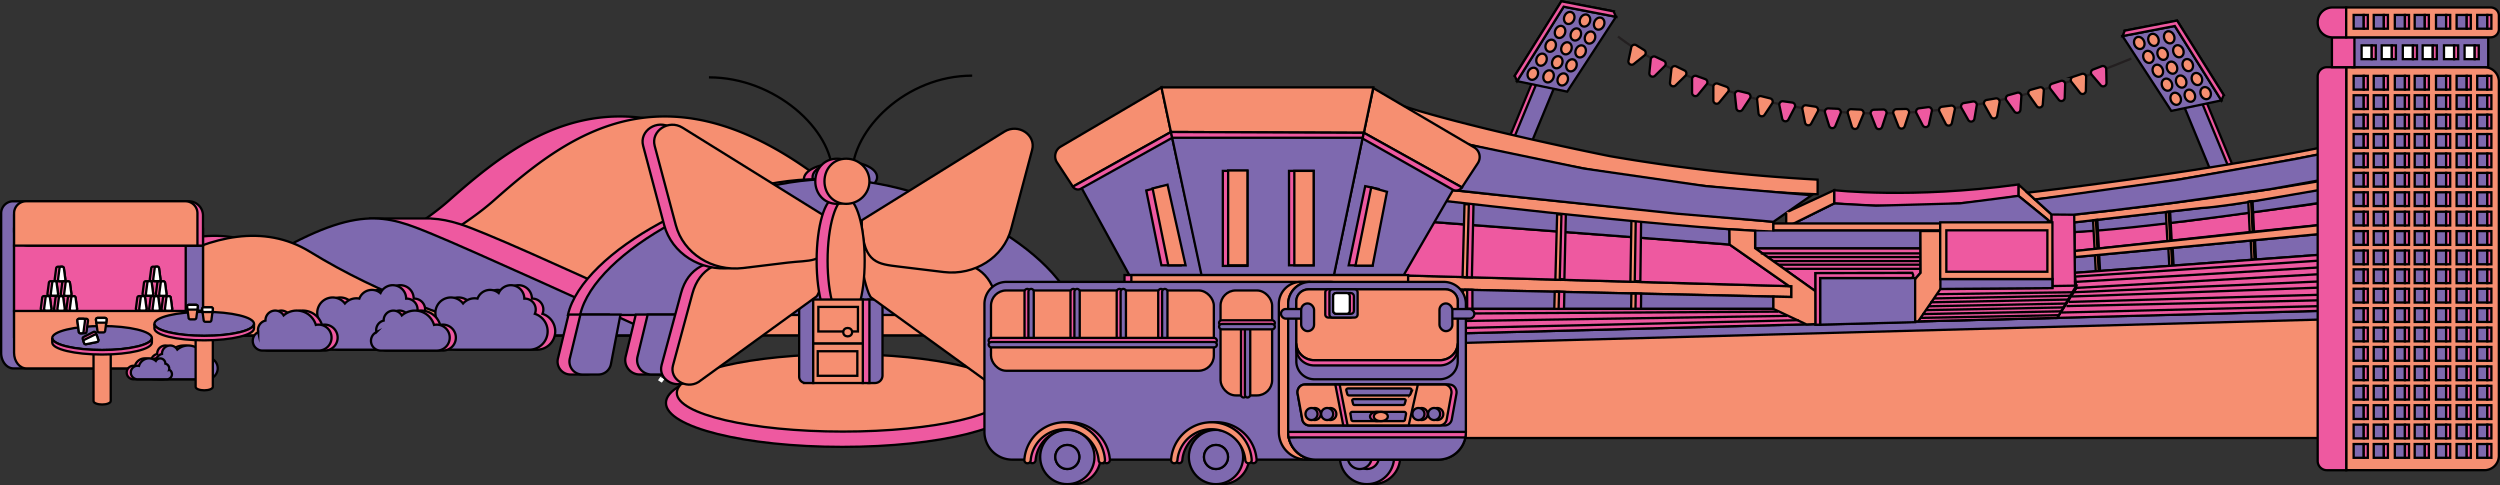 <svg xmlns="http://www.w3.org/2000/svg" viewBox="0 0 2165.2 420.31"><rect x="0" y="0" width="2165.2" height="420.31" fill="#333333" stroke="none"/><defs><style>.cls-1{fill:#ee59a0;}.cls-1,.cls-2,.cls-3,.cls-4,.cls-5,.cls-6,.cls-7{stroke:#000;}.cls-1,.cls-2,.cls-3,.cls-4,.cls-5,.cls-6,.cls-7,.cls-8,.cls-9{stroke-miterlimit:10;}.cls-1,.cls-2,.cls-3,.cls-4,.cls-5,.cls-6,.cls-9{stroke-width:2px;}.cls-2{fill:#f68f71;}.cls-3{fill:#7e69af;}.cls-4,.cls-7,.cls-9{fill:none;}.cls-5{fill:#f68f72;}.cls-6,.cls-8{fill:#fff;}.cls-8{stroke:#fff;}.cls-9{stroke:#231f20;}</style></defs><title>Page One</title><g id="Layer_2" data-name="Layer 2"><g id="Layer_1-2" data-name="Layer 1"><path class="cls-1" d="M946.13,290.42A8.58,8.58,0,0,0,942,288c-71.2-18.84-174-55.57-257.44-123.3-143-116.1-229.73-49.47-295.67,8.92-45.73,40.5-142.77,83.46-197.94,106a8.39,8.39,0,0,0-4.79,10.81Z"/><path class="cls-2" d="M985,290.42A8.58,8.58,0,0,0,980.8,288c-71.2-18.84-174-55.57-257.44-123.3-143-116.1-229.73-49.47-295.67,8.92-45.73,40.5-142.77,83.46-197.94,106A8.39,8.39,0,0,0,225,290.42Z"/><path class="cls-1" d="M147.06,290.42h410V263.49s-95.2-44-135.84-60.66c-16.87-6.91-31-12.73-47.75-13.54l-.15-.08h-2q-1.76,0-3.56,0H321.12s2.42,3.9,5.76,9.21c-15.27,5.94-33.27,15.09-55.38,28.47C208.81,264.81,169.07,282.13,147.06,290.42Z"/><path class="cls-3" d="M570.38,290.42c-47.73-21.75-163.74-74.48-195.78-87.59-40.65-16.64-65.25-27.05-149.75,24.06-65.46,39.59-107.14,56-129.07,63.53Z"/><path class="cls-1" d="M411.16,290.42C364.76,279.09,297,255.9,235.43,218.11c-81.42-50-183,49.63-204.56,72.32Z"/><path class="cls-2" d="M444.29,290.42c-46.4-11.33-114.18-34.52-175.73-72.32-81.42-50-183,49.63-204.56,72.32Z"/><rect class="cls-1" x="1910.22" y="82.74" width="18.31" height="99.93" transform="translate(3744.07 -477.34) rotate(157.56)"/><rect class="cls-3" x="1908.12" y="77.45" width="15.5" height="106.4" transform="translate(3736.54 -479.95) rotate(157.56)"/><polygon class="cls-1" points="1882.48 91.37 1925.91 82.28 1885.53 17.8 1840.24 26.55 1882.48 91.37"/><polygon class="cls-3" points="1880.49 96.06 1923.92 86.97 1883.54 22.5 1838.26 31.24 1880.49 96.06"/><ellipse class="cls-2" cx="1878.7" cy="32.28" rx="4.41" ry="5.38" transform="translate(129.95 719.61) rotate(-22.44)"/><ellipse class="cls-2" cx="1886.63" cy="44.34" rx="4.41" ry="5.38" transform="translate(125.95 723.56) rotate(-22.44)"/><ellipse class="cls-2" cx="1894.76" cy="56.33" rx="4.41" ry="5.38" transform="translate(121.99 727.57) rotate(-22.44)"/><ellipse class="cls-2" cx="1902.69" cy="68.39" rx="4.41" ry="5.38" transform="translate(117.98 731.51) rotate(-22.44)"/><ellipse class="cls-2" cx="1910.24" cy="80.62" rx="4.41" ry="5.38" transform="translate(113.89 735.32) rotate(-22.44)"/><ellipse class="cls-2" cx="1865.05" cy="34.5" rx="4.41" ry="5.38" transform="translate(128.07 714.57) rotate(-22.44)"/><ellipse class="cls-2" cx="1872.99" cy="46.56" rx="4.41" ry="5.38" transform="translate(124.07 718.52) rotate(-22.44)"/><ellipse class="cls-2" cx="1881.11" cy="58.55" rx="4.41" ry="5.38" transform="translate(120.11 722.53) rotate(-22.44)"/><ellipse class="cls-2" cx="1889.05" cy="70.61" rx="4.41" ry="5.38" transform="translate(116.1 726.47) rotate(-22.44)"/><ellipse class="cls-2" cx="1896.59" cy="82.84" rx="4.41" ry="5.38" transform="translate(112 730.28) rotate(-22.44)"/><ellipse class="cls-2" cx="1852.76" cy="37.17" rx="4.41" ry="5.38" transform="translate(126.12 710.08) rotate(-22.44)"/><ellipse class="cls-2" cx="1860.7" cy="49.23" rx="4.41" ry="5.38" transform="translate(122.12 714.03) rotate(-22.44)"/><ellipse class="cls-2" cx="1868.83" cy="61.22" rx="4.41" ry="5.38" transform="translate(118.16 718.04) rotate(-22.44)"/><ellipse class="cls-2" cx="1876.76" cy="73.28" rx="4.41" ry="5.38" transform="translate(114.15 721.98) rotate(-22.44)"/><ellipse class="cls-2" cx="1884.31" cy="85.51" rx="4.41" ry="5.38" transform="translate(110.05 725.79) rotate(-22.44)"/><polygon class="cls-1" points="1840.24 26.55 1885.53 17.8 1925.91 82.28 1923.92 86.97 1883.54 22.5 1838.26 31.24 1840.24 26.55"/><polygon class="cls-2" points="1212.4 379.39 1213.74 270.47 2069.1 247.14 2069.1 379.39 1212.4 379.39"/><rect class="cls-1" x="1683.6" y="200.08" width="82.4" height="34.67"/><rect class="cls-1" x="1680.38" y="193.67" width="90.64" height="42.63"/><polyline class="cls-2" points="1748.11 159.79 1776.87 185.79 1776.87 193.01 1748.11 169.63 1748.11 159.79"/><rect class="cls-1" x="1309.27" y="66.05" width="18.31" height="99.93" transform="translate(144.13 -494.51) rotate(22.44)"/><polygon class="cls-3" points="1213.74 298.46 2072.58 275.04 2072.58 267.54 1213.74 290.03 1213.74 298.46"/><rect class="cls-3" x="1314.18" y="60.76" width="15.5" height="106.4" transform="translate(143.61 -496) rotate(22.44)"/><polygon class="cls-1" points="1796.78 201.02 1796.78 217.42 1945.2 201.34 2045.64 191.08 2071.24 188.37 2071.24 166.35 2001.02 177.07 1892.66 191.57 1796.78 201.02"/><path class="cls-3" d="M2071.24,153.12v13.23S1874.08,197.27,1796.78,201l-.59-8.38,139.91-15.93Z"/><polygon class="cls-2" points="1213.74 238.5 1213.74 249.74 1551.48 257.24 1551.48 247.87 1213.74 238.5"/><path class="cls-2" d="M1795.57,186s162.6-16.81,273.53-40.7v8.9s-60.24,10.24-100.73,17.33c-23.23,4.07-51.44,8.27-62.27,8.67L1796.2,192.64Z"/><path class="cls-3" d="M1213.74,109.9"/><polygon class="cls-1" points="1497.98 211.79 1549.49 247.81 1213.74 238.5 1213.74 190.25 1497.98 211.79"/><polygon class="cls-3" points="1213.74 249.74 1535.91 256.89 1535.91 267.54 1213.74 267.54 1213.74 249.74"/><polygon class="cls-3" points="1796.54 222.72 2071.24 196.8 2071.24 216.1 1796.78 236.3 1796.54 222.72"/><polygon class="cls-1" points="2024 201.25 2024.81 219.01 2027.85 218.78 2027.04 201.02 2024 201.25"/><polygon class="cls-2" points="2022.49 201.57 2023.3 219.33 2026.34 219.1 2025.53 201.34 2022.49 201.57"/><polygon class="cls-1" points="2022.25 162.09 2023.63 192.75 2026.67 192.51 2025.29 161.85 2022.25 162.09"/><polygon class="cls-2" points="2020.74 162.56 2022.13 193.22 2025.17 192.98 2023.78 162.32 2020.74 162.56"/><polygon class="cls-1" points="1815.51 219.56 1816.34 234.75 1818.83 234.52 1818 219.33 1815.51 219.56"/><polygon class="cls-2" points="1814.27 219.85 1815.1 235.04 1817.59 234.81 1816.77 219.62 1814.27 219.85"/><polygon class="cls-1" points="1813.96 190.62 1815.29 215.11 1817.78 214.88 1816.45 190.38 1813.96 190.62"/><polygon class="cls-2" points="1812.73 191.01 1814.06 215.51 1816.55 215.28 1815.22 190.78 1812.73 191.01"/><polygon class="cls-1" points="1879.21 215.09 1880.03 230.28 1882.52 230.05 1881.7 214.86 1879.21 215.09"/><polygon class="cls-2" points="1877.97 215.38 1878.79 230.57 1881.29 230.34 1880.46 215.15 1877.97 215.38"/><polygon class="cls-1" points="1877.01 183.48 1878.37 208.47 1880.86 208.24 1879.5 183.25 1877.01 183.48"/><polygon class="cls-2" points="1875.78 183.88 1877.13 208.87 1879.63 208.64 1878.27 183.65 1875.78 183.88"/><polygon class="cls-3" points="1213.74 169.63 1497.82 198.53 1497.98 211.79 1213.74 190.25 1213.74 169.63"/><polygon class="cls-1" points="1950.54 208.19 1951.33 224.43 1953.83 224.22 1953.04 207.98 1950.54 208.19"/><polygon class="cls-2" points="1949.3 208.48 1950.09 224.72 1952.59 224.51 1951.8 208.27 1949.3 208.48"/><polygon class="cls-1" points="1948.4 174.41 1949.68 200.6 1952.18 200.39 1950.9 174.2 1948.4 174.41"/><polygon class="cls-2" points="1947.17 174.81 1948.44 201.01 1950.94 200.8 1949.67 174.6 1947.17 174.81"/><polygon class="cls-1" points="1414.81 190.31 1414.15 243.44 1420.67 243.61 1421.34 190.48 1414.81 190.31"/><polygon class="cls-2" points="1412.93 190.87 1412.06 244 1415.82 244.1 1416.68 190.98 1412.93 190.87"/><polygon class="cls-1" points="1414.78 254.17 1414.62 267.42 1421.2 267.59 1421.37 254.34 1414.78 254.17"/><polygon class="cls-2" points="1412.9 254.27 1412.68 267.52 1416.44 267.63 1416.66 254.38 1412.9 254.27"/><polygon class="cls-1" points="1350.48 185.09 1349.22 241.66 1354.89 241.9 1356.16 185.33 1350.48 185.09"/><polygon class="cls-2" points="1348.59 185.65 1347.08 242.21 1350.84 242.38 1352.34 185.82 1348.59 185.65"/><polygon class="cls-1" points="1348.4 252.53 1348.09 267.77 1354.55 268.04 1354.86 252.79 1348.4 252.53"/><polygon class="cls-2" points="1346.52 252.62 1346.11 267.86 1349.87 268.03 1350.27 252.79 1346.52 252.62"/><polygon class="cls-1" points="1270.27 176.2 1268.88 240.01 1274.78 240.26 1276.18 176.45 1270.27 176.2"/><polygon class="cls-2" points="1268.37 176.84 1266.7 239.92 1270.45 240.09 1272.13 177.01 1268.37 176.84"/><rect class="cls-1" x="1268.84" y="251" width="6.39" height="16.58" transform="translate(-0.26 1.29) rotate(-0.06)"/><rect class="cls-2" x="1266.96" y="251.2" width="3.76" height="16.39" transform="translate(-0.34 1.65) rotate(-0.07)"/><path class="cls-2" d="M1213.74,159.79v9.84s232,28.11,322.17,30.92v-8.43s-53.05-4.8-121.3-11.44C1354.66,174.84,1284,167.68,1213.74,159.79Z"/><path class="cls-2" d="M1213.74,109.9s172.77,52,360.46,58.32V155.58A1537.2,1537.2,0,0,1,1394,135.2s-119.68-23.89-181.57-44.27Z"/><path class="cls-3" d="M1588.51,164.71"/><polygon class="cls-1" points="1213.74 267.54 1539.64 267.54 1574.2 280.59 1213.74 290.03 1213.74 267.54"/><path class="cls-1" d="M1588.51,164.71s66.56,7.73,159.6-4.92v9.84s-69.78,14.05-159.6,6.56Z"/><polygon class="cls-2" points="1796.78 217.42 2071.24 188.37 2071.24 196.8 1797.22 222.65 1796.78 217.42"/><path class="cls-3" d="M2085.75,153.12"/><polygon class="cls-1" points="1535.91 226.32 1579.39 257.24 1645.05 257.24 1663.3 236.3 1663.3 214.98 1520.07 214.98 1535.91 226.32"/><polyline class="cls-3" points="1520.07 200.55 1520.07 214.98 1663.3 214.98 1663.3 200.55"/><polygon class="cls-1" points="2071.24 216.1 2071.24 267.54 1781.64 275.32 1798.26 249.34 1796.78 236.3 2071.24 216.1"/><polygon class="cls-1" points="1797.14 249.15 1777.52 249.53 1776.77 183.83 1796.4 183.45 1797.14 249.15"/><polygon class="cls-3" points="1682.52 250.3 1663.3 278.3 1781.64 275.32 1798.26 249.34 1682.52 250.3"/><polygon class="cls-1" points="1680.54 249.34 1660.86 278.3 1781.64 275.32 1798.26 247.38 1680.54 249.34"/><polygon class="cls-1" points="1355.33 74.68 1311.9 65.59 1352.28 1.11 1397.56 9.86 1355.33 74.68"/><polygon class="cls-3" points="1357.32 79.37 1313.89 70.28 1354.27 5.8 1399.55 14.55 1357.32 79.37"/><ellipse class="cls-2" cx="1359.11" cy="15.58" rx="5.38" ry="4.41" transform="translate(825.88 1265.82) rotate(-67.56)"/><ellipse class="cls-2" cx="1351.17" cy="27.65" rx="5.38" ry="4.41" transform="translate(809.82 1265.95) rotate(-67.56)"/><ellipse class="cls-2" cx="1343.05" cy="39.64" rx="5.38" ry="4.41" transform="translate(793.72 1265.84) rotate(-67.56)"/><ellipse class="cls-2" cx="1335.11" cy="51.7" rx="5.38" ry="4.41" transform="translate(777.66 1265.97) rotate(-67.56)"/><ellipse class="cls-2" cx="1327.57" cy="63.93" rx="5.38" ry="4.41" transform="translate(761.7 1266.55) rotate(-67.56)"/><ellipse class="cls-2" cx="1372.76" cy="17.8" rx="5.38" ry="4.41" transform="translate(832.27 1279.8) rotate(-67.56)"/><ellipse class="cls-2" cx="1364.82" cy="29.87" rx="5.38" ry="4.41" transform="translate(816.21 1279.93) rotate(-67.56)"/><ellipse class="cls-2" cx="1356.69" cy="41.86" rx="5.38" ry="4.41" transform="translate(800.11 1279.83) rotate(-67.56)"/><ellipse class="cls-2" cx="1348.76" cy="53.92" rx="5.38" ry="4.41" transform="translate(784.05 1279.96) rotate(-67.56)"/><ellipse class="cls-2" cx="1341.21" cy="66.15" rx="5.38" ry="4.41" transform="translate(768.08 1280.54) rotate(-67.56)"/><ellipse class="cls-2" cx="1385.04" cy="20.47" rx="5.38" ry="4.41" transform="translate(837.4 1292.81) rotate(-67.56)"/><ellipse class="cls-2" cx="1377.11" cy="32.54" rx="5.38" ry="4.41" transform="translate(821.34 1292.94) rotate(-67.56)"/><ellipse class="cls-2" cx="1368.98" cy="44.53" rx="5.38" ry="4.41" transform="translate(805.23 1292.84) rotate(-67.56)"/><ellipse class="cls-2" cx="1361.05" cy="56.59" rx="5.38" ry="4.41" transform="translate(789.18 1292.97) rotate(-67.56)"/><ellipse class="cls-2" cx="1353.5" cy="68.82" rx="5.38" ry="4.41" transform="translate(773.21 1293.55) rotate(-67.56)"/><polygon class="cls-3" points="1212.4 109.9 1213.74 159.79 1295.98 168.71 1452.44 185.09 1526.52 191.26 1535.91 192.12 1568.92 169.09 1477.38 161.18 1371.71 145.95 1272.14 125.23 1212.4 109.9"/><path class="cls-3" d="M1588.1,176.4,1554,193.32a1.77,1.77,0,0,0,.82,3.36L1772,193.09a1.77,1.77,0,0,0,1.09-3.14l-24.4-19.84a1.77,1.77,0,0,0-1.34-.38l-49.77,6.37h-.17l-72.6,2.05h-.15L1589,176.22A1.77,1.77,0,0,0,1588.1,176.4Z"/><polyline class="cls-2" points="1547 184.38 1547 196.8 1588.51 176.19 1588.51 164.71 1548.67 183.22"/><path class="cls-2" d="M1755.94,166.87s208.64-23.94,315.3-53.45v7.73s-174.48,37.24-308.74,51.65Z"/><polygon class="cls-3" points="1762.49 172.79 1886.95 155.52 1988.44 137.61 2071.24 121.15 2069.1 145.27 1965.85 163.87 1882.52 175.66 1828.98 182.25 1795.57 185.97 1776.87 185.79 1762.49 172.79"/><path class="cls-1" d="M1666.81,213.89"/><polygon class="cls-2" points="1680.41 200.08 1680.54 241.66 1777.48 241.66 1777.48 249.34 1695.43 250.27 1680.54 250.27 1661.32 278.3 1656.56 278.44 1656.56 257.24 1645.05 257.24 1663.39 236.3 1663.25 200.08 1680.41 200.08"/><polygon class="cls-2" points="1497.82 198.53 1520.07 199.88 1520.07 214.98 1579.39 257.24 1574.2 257.24 1574.2 280.59 1564.63 281.01 1535.91 267.54 1535.91 256.89 1551.48 257.24 1551.48 247.87 1549.49 247.81 1497.98 211.79 1497.82 198.53"/><path class="cls-1" d="M1535.91,196.8"/><polygon class="cls-1" points="1572.43 281.25 1572.36 236.55 1656.05 236.41 1656.12 278.73 1572.43 281.25"/><polygon class="cls-3" points="1576.36 281.18 1576.36 240.81 1658.67 240.81 1658.67 279.03 1576.36 281.18"/><rect class="cls-2" x="1535.91" y="193.52" width="144.66" height="5.95"/><polygon class="cls-3" points="1680.54 241.66 1680.54 250.27 1777.52 249.53 1777.48 241.66 1680.54 241.66"/><line class="cls-4" x1="1524.94" y1="219.45" x2="1663.3" y2="219.45"/><line class="cls-4" x1="1530.79" y1="222.65" x2="1663.3" y2="222.65"/><line class="cls-4" x1="1535.91" y1="226.11" x2="1663.3" y2="226.11"/><line class="cls-4" x1="1540.04" y1="229.25" x2="1663.3" y2="229.25"/><line class="cls-4" x1="1545.06" y1="232.83" x2="1663.3" y2="232.83"/><path class="cls-1" d="M1743.63,155.13"/><path class="cls-2" d="M1218.14,196.5"/><rect class="cls-2" x="1680.38" y="192.56" width="97.18" height="49.1"/><rect class="cls-1" x="1685.69" y="199.47" width="87.5" height="35.89"/><path class="cls-3" d="M1678.6,253.09"/><line class="cls-3" x1="1662.9" y1="275.32" x2="1783.16" y2="272.94"/><line class="cls-3" x1="1664.86" y1="272.02" x2="1785.5" y2="269.64"/><line class="cls-3" x1="1667.73" y1="268.6" x2="1787.56" y2="266.23"/><line class="cls-3" x1="1669.78" y1="265.27" x2="1789.72" y2="262.9"/><line class="cls-3" x1="1671.89" y1="261.82" x2="1792.41" y2="259.42"/><line class="cls-3" x1="1674.92" y1="258.47" x2="1793.82" y2="256.12"/><line class="cls-3" x1="1677.63" y1="254.78" x2="1796.2" y2="253.09"/><path class="cls-3" d="M1794.69,250.91"/><path class="cls-3" d="M1677.63,253.24"/><line class="cls-2" x1="1796.54" y1="239.61" x2="2056.58" y2="222.57"/><line class="cls-2" x1="1796.2" y1="244.21" x2="2056.58" y2="228.75"/><line class="cls-2" x1="1798.26" y1="249.34" x2="2056.58" y2="234.75"/><line class="cls-2" x1="1796.2" y1="253.09" x2="2056.58" y2="241.66"/><line class="cls-2" x1="1794.47" y1="256.77" x2="2056.58" y2="247.38"/><line class="cls-2" x1="1791.82" y1="261.49" x2="2056.58" y2="253.91"/><line class="cls-2" x1="1789.72" y1="265.11" x2="2056.58" y2="258.95"/><line class="cls-2" x1="1785.5" y1="270.67" x2="2056.58" y2="263.94"/><path class="cls-2" d="M2074.74,195.55"/><path class="cls-2" d="M1796.78,205.51"/><line class="cls-2" x1="1218.14" y1="271.83" x2="1540.04" y2="269.89"/><line class="cls-2" x1="1217.14" y1="278.79" x2="1547.77" y2="273.58"/><line class="cls-2" x1="1217.14" y1="285.17" x2="1557.84" y2="277.3"/><polygon class="cls-1" points="1397.56 9.86 1352.28 1.11 1311.9 65.59 1313.89 70.28 1354.27 5.8 1399.55 14.55 1397.56 9.86"/><path class="cls-1" d="M1656.69,237.48l-.64-1.07-83.69.14.07,44.7,3.93-.07V240.81h78.44A2.2,2.2,0,0,0,1656.69,237.48Z"/><path class="cls-5" d="M2032,58.2h119.72a12.51,12.51,0,0,1,12.51,12.51v324a12.51,12.51,0,0,1-12.51,12.51H2032a0,0,0,0,1,0,0V58.2A0,0,0,0,1,2032,58.2Z"/><path class="cls-1" d="M2007.29,66.24v333a8,8,0,0,0,8,8H2032V58.2h-16.65A8,8,0,0,0,2007.29,66.24Z"/><rect class="cls-3" x="2038.44" y="200.16" width="8.76" height="11.92"/><rect class="cls-1" x="2047.2" y="200.16" width="3.53" height="11.92"/><rect class="cls-3" x="2055.84" y="200.16" width="8.76" height="11.92"/><rect class="cls-1" x="2064.6" y="200.16" width="3.53" height="11.92"/><rect class="cls-3" x="2074.11" y="200.16" width="8.76" height="11.92"/><rect class="cls-1" x="2082.87" y="200.16" width="3.53" height="11.92"/><rect class="cls-3" x="2091.31" y="200.16" width="8.76" height="11.92"/><rect class="cls-1" x="2100.07" y="200.16" width="3.53" height="11.92"/><rect class="cls-3" x="2109.78" y="200.16" width="8.76" height="11.92"/><rect class="cls-1" x="2118.54" y="200.16" width="3.53" height="11.92"/><rect class="cls-3" x="2127.62" y="200.16" width="8.76" height="11.92"/><rect class="cls-1" x="2136.38" y="200.16" width="3.53" height="11.92"/><rect class="cls-3" x="2145.46" y="200.16" width="8.76" height="11.92"/><rect class="cls-1" x="2154.21" y="200.16" width="3.53" height="11.92"/><rect class="cls-3" x="2038.44" y="82.49" width="8.76" height="11.92"/><rect class="cls-1" x="2047.2" y="82.49" width="3.53" height="11.92"/><rect class="cls-3" x="2055.84" y="82.49" width="8.76" height="11.92"/><rect class="cls-1" x="2064.6" y="82.49" width="3.53" height="11.92"/><rect class="cls-3" x="2074.11" y="82.49" width="8.76" height="11.92"/><rect class="cls-1" x="2082.87" y="82.49" width="3.53" height="11.92"/><rect class="cls-3" x="2091.31" y="82.49" width="8.76" height="11.92"/><rect class="cls-1" x="2100.07" y="82.49" width="3.53" height="11.92"/><rect class="cls-3" x="2109.78" y="82.49" width="8.76" height="11.92"/><rect class="cls-1" x="2118.54" y="82.49" width="3.53" height="11.92"/><rect class="cls-3" x="2127.62" y="82.49" width="8.76" height="11.92"/><rect class="cls-1" x="2136.38" y="82.49" width="3.53" height="11.92"/><rect class="cls-3" x="2145.46" y="82.49" width="8.76" height="11.92"/><rect class="cls-1" x="2154.21" y="82.49" width="3.53" height="11.92"/><rect class="cls-3" x="2038.44" y="99.3" width="8.76" height="11.92"/><rect class="cls-1" x="2047.2" y="99.3" width="3.53" height="11.92"/><rect class="cls-3" x="2055.84" y="99.3" width="8.76" height="11.92"/><rect class="cls-1" x="2064.6" y="99.3" width="3.53" height="11.92"/><rect class="cls-3" x="2074.11" y="99.3" width="8.76" height="11.92"/><rect class="cls-1" x="2082.87" y="99.3" width="3.53" height="11.92"/><rect class="cls-3" x="2091.31" y="99.3" width="8.76" height="11.92"/><rect class="cls-1" x="2100.07" y="99.3" width="3.53" height="11.92"/><rect class="cls-3" x="2109.78" y="99.3" width="8.76" height="11.92"/><rect class="cls-1" x="2118.54" y="99.3" width="3.53" height="11.92"/><rect class="cls-3" x="2127.62" y="99.3" width="8.76" height="11.92"/><rect class="cls-1" x="2136.38" y="99.3" width="3.53" height="11.92"/><rect class="cls-3" x="2145.46" y="99.3" width="8.76" height="11.92"/><rect class="cls-1" x="2154.21" y="99.3" width="3.53" height="11.92"/><rect class="cls-3" x="2038.44" y="116.11" width="8.76" height="11.92"/><rect class="cls-1" x="2047.2" y="116.11" width="3.53" height="11.92"/><rect class="cls-3" x="2055.84" y="116.11" width="8.76" height="11.92"/><rect class="cls-1" x="2064.6" y="116.11" width="3.53" height="11.92"/><rect class="cls-3" x="2074.11" y="116.11" width="8.76" height="11.92"/><rect class="cls-1" x="2082.87" y="116.11" width="3.53" height="11.92"/><rect class="cls-3" x="2091.31" y="116.11" width="8.76" height="11.92"/><rect class="cls-1" x="2100.07" y="116.11" width="3.53" height="11.92"/><rect class="cls-3" x="2109.78" y="116.11" width="8.76" height="11.92"/><rect class="cls-1" x="2118.54" y="116.11" width="3.53" height="11.92"/><rect class="cls-3" x="2127.62" y="116.11" width="8.76" height="11.92"/><rect class="cls-1" x="2136.38" y="116.11" width="3.53" height="11.92"/><rect class="cls-3" x="2145.46" y="116.11" width="8.76" height="11.92"/><rect class="cls-1" x="2154.21" y="116.11" width="3.53" height="11.92"/><rect class="cls-3" x="2038.44" y="183.35" width="8.76" height="11.92"/><rect class="cls-1" x="2047.2" y="183.35" width="3.53" height="11.92"/><rect class="cls-3" x="2055.84" y="183.35" width="8.76" height="11.92"/><rect class="cls-1" x="2064.6" y="183.35" width="3.53" height="11.92"/><rect class="cls-3" x="2074.11" y="183.35" width="8.76" height="11.92"/><rect class="cls-1" x="2082.87" y="183.35" width="3.53" height="11.92"/><rect class="cls-3" x="2091.31" y="183.35" width="8.76" height="11.92"/><rect class="cls-1" x="2100.07" y="183.35" width="3.53" height="11.92"/><rect class="cls-3" x="2109.78" y="183.35" width="8.76" height="11.92"/><rect class="cls-1" x="2118.54" y="183.35" width="3.53" height="11.92"/><rect class="cls-3" x="2127.62" y="183.35" width="8.76" height="11.92"/><rect class="cls-1" x="2136.38" y="183.35" width="3.53" height="11.92"/><rect class="cls-3" x="2145.46" y="183.35" width="8.76" height="11.92"/><rect class="cls-1" x="2154.21" y="183.35" width="3.53" height="11.92"/><rect class="cls-3" x="2038.44" y="166.54" width="8.76" height="11.92"/><rect class="cls-1" x="2047.2" y="166.54" width="3.53" height="11.92"/><rect class="cls-3" x="2055.84" y="166.54" width="8.76" height="11.92"/><rect class="cls-1" x="2064.6" y="166.54" width="3.53" height="11.92"/><rect class="cls-3" x="2074.11" y="166.54" width="8.76" height="11.92"/><rect class="cls-1" x="2082.87" y="166.54" width="3.53" height="11.92"/><rect class="cls-3" x="2091.31" y="166.54" width="8.76" height="11.92"/><rect class="cls-1" x="2100.07" y="166.54" width="3.53" height="11.92"/><rect class="cls-3" x="2109.78" y="166.54" width="8.76" height="11.92"/><rect class="cls-1" x="2118.54" y="166.54" width="3.53" height="11.92"/><rect class="cls-3" x="2127.62" y="166.54" width="8.76" height="11.92"/><rect class="cls-1" x="2136.38" y="166.54" width="3.53" height="11.92"/><rect class="cls-3" x="2145.46" y="166.54" width="8.76" height="11.92"/><rect class="cls-1" x="2154.21" y="166.54" width="3.53" height="11.92"/><rect class="cls-3" x="2038.44" y="149.73" width="8.76" height="11.92"/><rect class="cls-1" x="2047.2" y="149.73" width="3.53" height="11.92"/><rect class="cls-3" x="2055.84" y="149.73" width="8.76" height="11.92"/><rect class="cls-1" x="2064.6" y="149.73" width="3.53" height="11.92"/><rect class="cls-3" x="2074.11" y="149.73" width="8.76" height="11.92"/><rect class="cls-1" x="2082.87" y="149.73" width="3.53" height="11.92"/><rect class="cls-3" x="2091.31" y="149.73" width="8.76" height="11.92"/><rect class="cls-1" x="2100.07" y="149.73" width="3.53" height="11.92"/><rect class="cls-3" x="2109.78" y="149.73" width="8.76" height="11.92"/><rect class="cls-1" x="2118.54" y="149.73" width="3.53" height="11.92"/><rect class="cls-3" x="2127.62" y="149.73" width="8.76" height="11.92"/><rect class="cls-1" x="2136.38" y="149.73" width="3.53" height="11.92"/><rect class="cls-3" x="2145.46" y="149.73" width="8.76" height="11.92"/><rect class="cls-1" x="2154.21" y="149.73" width="3.53" height="11.92"/><rect class="cls-3" x="2038.44" y="132.92" width="8.76" height="11.92"/><rect class="cls-1" x="2047.2" y="132.92" width="3.53" height="11.92"/><rect class="cls-3" x="2055.84" y="132.92" width="8.76" height="11.92"/><rect class="cls-1" x="2064.6" y="132.92" width="3.53" height="11.92"/><rect class="cls-3" x="2074.11" y="132.92" width="8.76" height="11.92"/><rect class="cls-1" x="2082.87" y="132.92" width="3.53" height="11.92"/><rect class="cls-3" x="2091.31" y="132.92" width="8.76" height="11.92"/><rect class="cls-1" x="2100.07" y="132.92" width="3.53" height="11.92"/><rect class="cls-3" x="2109.78" y="132.92" width="8.76" height="11.92"/><rect class="cls-1" x="2118.54" y="132.92" width="3.53" height="11.92"/><rect class="cls-3" x="2127.62" y="132.92" width="8.76" height="11.92"/><rect class="cls-1" x="2136.38" y="132.92" width="3.53" height="11.92"/><rect class="cls-3" x="2145.46" y="132.92" width="8.76" height="11.92"/><rect class="cls-1" x="2154.21" y="132.92" width="3.53" height="11.92"/><rect class="cls-3" x="2038.44" y="65.68" width="8.76" height="11.92"/><rect class="cls-1" x="2047.2" y="65.68" width="3.53" height="11.92"/><rect class="cls-3" x="2055.84" y="65.68" width="8.76" height="11.92"/><rect class="cls-1" x="2064.6" y="65.68" width="3.53" height="11.92"/><rect class="cls-3" x="2074.11" y="65.68" width="8.76" height="11.92"/><rect class="cls-1" x="2082.87" y="65.68" width="3.53" height="11.92"/><rect class="cls-3" x="2091.31" y="65.68" width="8.76" height="11.92"/><rect class="cls-1" x="2100.07" y="65.68" width="3.53" height="11.92"/><rect class="cls-3" x="2109.78" y="65.68" width="8.76" height="11.92"/><rect class="cls-1" x="2118.54" y="65.68" width="3.53" height="11.92"/><rect class="cls-3" x="2127.62" y="65.68" width="8.76" height="11.92"/><rect class="cls-1" x="2136.38" y="65.68" width="3.53" height="11.92"/><rect class="cls-3" x="2145.46" y="65.68" width="8.76" height="11.92"/><rect class="cls-1" x="2154.21" y="65.68" width="3.53" height="11.92"/><rect class="cls-3" x="2038.44" y="216.97" width="8.76" height="11.92"/><rect class="cls-1" x="2047.2" y="216.97" width="3.53" height="11.92"/><rect class="cls-3" x="2055.84" y="216.97" width="8.76" height="11.92"/><rect class="cls-1" x="2064.6" y="216.97" width="3.53" height="11.92"/><rect class="cls-3" x="2074.11" y="216.97" width="8.76" height="11.92"/><rect class="cls-1" x="2082.87" y="216.97" width="3.53" height="11.92"/><rect class="cls-3" x="2091.31" y="216.97" width="8.76" height="11.92"/><rect class="cls-1" x="2100.07" y="216.97" width="3.53" height="11.92"/><rect class="cls-3" x="2109.78" y="216.97" width="8.76" height="11.92"/><rect class="cls-1" x="2118.54" y="216.97" width="3.53" height="11.92"/><rect class="cls-3" x="2127.62" y="216.97" width="8.76" height="11.92"/><rect class="cls-1" x="2136.38" y="216.97" width="3.53" height="11.92"/><rect class="cls-3" x="2145.46" y="216.97" width="8.76" height="11.92"/><rect class="cls-1" x="2154.21" y="216.97" width="3.53" height="11.92"/><rect class="cls-3" x="2038.44" y="367.76" width="8.76" height="11.92"/><rect class="cls-1" x="2047.2" y="367.76" width="3.53" height="11.92"/><rect class="cls-3" x="2055.84" y="367.76" width="8.76" height="11.92"/><rect class="cls-1" x="2064.6" y="367.76" width="3.53" height="11.92"/><rect class="cls-3" x="2074.11" y="367.76" width="8.76" height="11.92"/><rect class="cls-1" x="2082.87" y="367.76" width="3.53" height="11.92"/><rect class="cls-3" x="2091.31" y="367.76" width="8.76" height="11.92"/><rect class="cls-1" x="2100.07" y="367.76" width="3.53" height="11.92"/><rect class="cls-3" x="2109.78" y="367.76" width="8.76" height="11.92"/><rect class="cls-1" x="2118.54" y="367.76" width="3.53" height="11.92"/><rect class="cls-3" x="2127.62" y="367.76" width="8.76" height="11.92"/><rect class="cls-1" x="2136.38" y="367.76" width="3.53" height="11.92"/><rect class="cls-3" x="2145.46" y="367.76" width="8.76" height="11.92"/><rect class="cls-1" x="2154.21" y="367.76" width="3.53" height="11.92"/><rect class="cls-3" x="2038.44" y="250.09" width="8.76" height="11.92"/><rect class="cls-1" x="2047.2" y="250.09" width="3.53" height="11.92"/><rect class="cls-3" x="2055.84" y="250.09" width="8.76" height="11.92"/><rect class="cls-1" x="2064.6" y="250.09" width="3.53" height="11.92"/><rect class="cls-3" x="2074.11" y="250.09" width="8.76" height="11.92"/><rect class="cls-1" x="2082.87" y="250.09" width="3.53" height="11.92"/><rect class="cls-3" x="2091.31" y="250.09" width="8.76" height="11.92"/><rect class="cls-1" x="2100.07" y="250.09" width="3.53" height="11.92"/><rect class="cls-3" x="2109.78" y="250.09" width="8.76" height="11.92"/><rect class="cls-1" x="2118.54" y="250.09" width="3.53" height="11.92"/><rect class="cls-3" x="2127.62" y="250.09" width="8.76" height="11.92"/><rect class="cls-1" x="2136.38" y="250.09" width="3.53" height="11.92"/><rect class="cls-3" x="2145.46" y="250.09" width="8.76" height="11.92"/><rect class="cls-1" x="2154.21" y="250.09" width="3.53" height="11.92"/><rect class="cls-3" x="2038.44" y="266.9" width="8.76" height="11.92"/><rect class="cls-1" x="2047.2" y="266.9" width="3.53" height="11.92"/><rect class="cls-3" x="2055.84" y="266.9" width="8.76" height="11.92"/><rect class="cls-1" x="2064.6" y="266.9" width="3.53" height="11.92"/><rect class="cls-3" x="2074.11" y="266.9" width="8.76" height="11.92"/><rect class="cls-1" x="2082.87" y="266.9" width="3.53" height="11.92"/><rect class="cls-3" x="2091.31" y="266.9" width="8.76" height="11.92"/><rect class="cls-1" x="2100.07" y="266.9" width="3.53" height="11.92"/><rect class="cls-3" x="2109.78" y="266.9" width="8.76" height="11.92"/><rect class="cls-1" x="2118.54" y="266.9" width="3.53" height="11.92"/><rect class="cls-3" x="2127.62" y="266.9" width="8.76" height="11.92"/><rect class="cls-1" x="2136.38" y="266.9" width="3.53" height="11.92"/><rect class="cls-3" x="2145.46" y="266.9" width="8.76" height="11.92"/><rect class="cls-1" x="2154.21" y="266.9" width="3.53" height="11.92"/><rect class="cls-3" x="2038.44" y="283.71" width="8.76" height="11.92"/><rect class="cls-1" x="2047.2" y="283.71" width="3.53" height="11.92"/><rect class="cls-3" x="2055.84" y="283.71" width="8.76" height="11.92"/><rect class="cls-1" x="2064.6" y="283.71" width="3.53" height="11.92"/><rect class="cls-3" x="2074.11" y="283.71" width="8.76" height="11.92"/><rect class="cls-1" x="2082.87" y="283.71" width="3.53" height="11.92"/><rect class="cls-3" x="2091.31" y="283.71" width="8.76" height="11.92"/><rect class="cls-1" x="2100.07" y="283.71" width="3.53" height="11.92"/><rect class="cls-3" x="2109.78" y="283.71" width="8.76" height="11.92"/><rect class="cls-1" x="2118.54" y="283.71" width="3.53" height="11.92"/><rect class="cls-3" x="2127.62" y="283.71" width="8.76" height="11.92"/><rect class="cls-1" x="2136.38" y="283.71" width="3.53" height="11.92"/><rect class="cls-3" x="2145.46" y="283.71" width="8.76" height="11.92"/><rect class="cls-1" x="2154.21" y="283.71" width="3.53" height="11.92"/><rect class="cls-3" x="2038.44" y="350.95" width="8.76" height="11.92"/><rect class="cls-1" x="2047.2" y="350.95" width="3.53" height="11.92"/><rect class="cls-3" x="2055.84" y="350.95" width="8.76" height="11.92"/><rect class="cls-1" x="2064.6" y="350.95" width="3.53" height="11.92"/><rect class="cls-3" x="2074.11" y="350.95" width="8.76" height="11.92"/><rect class="cls-1" x="2082.87" y="350.95" width="3.53" height="11.92"/><rect class="cls-3" x="2091.31" y="350.95" width="8.76" height="11.92"/><rect class="cls-1" x="2100.07" y="350.95" width="3.53" height="11.92"/><rect class="cls-3" x="2109.78" y="350.95" width="8.76" height="11.92"/><rect class="cls-1" x="2118.54" y="350.95" width="3.53" height="11.92"/><rect class="cls-3" x="2127.62" y="350.95" width="8.76" height="11.92"/><rect class="cls-1" x="2136.38" y="350.95" width="3.53" height="11.92"/><rect class="cls-3" x="2145.46" y="350.95" width="8.76" height="11.92"/><rect class="cls-1" x="2154.21" y="350.95" width="3.53" height="11.92"/><rect class="cls-3" x="2038.44" y="334.14" width="8.76" height="11.92"/><rect class="cls-1" x="2047.2" y="334.14" width="3.53" height="11.92"/><rect class="cls-3" x="2055.84" y="334.14" width="8.76" height="11.92"/><rect class="cls-1" x="2064.6" y="334.14" width="3.53" height="11.92"/><rect class="cls-3" x="2074.11" y="334.14" width="8.76" height="11.92"/><rect class="cls-1" x="2082.87" y="334.14" width="3.53" height="11.92"/><rect class="cls-3" x="2091.31" y="334.14" width="8.76" height="11.92"/><rect class="cls-1" x="2100.07" y="334.14" width="3.53" height="11.92"/><rect class="cls-3" x="2109.78" y="334.14" width="8.76" height="11.92"/><rect class="cls-1" x="2118.54" y="334.14" width="3.53" height="11.92"/><rect class="cls-3" x="2127.62" y="334.14" width="8.76" height="11.92"/><rect class="cls-1" x="2136.38" y="334.14" width="3.53" height="11.92"/><rect class="cls-3" x="2145.46" y="334.14" width="8.76" height="11.92"/><rect class="cls-1" x="2154.21" y="334.14" width="3.53" height="11.92"/><rect class="cls-3" x="2038.44" y="317.33" width="8.76" height="11.92"/><rect class="cls-1" x="2047.2" y="317.33" width="3.53" height="11.92"/><rect class="cls-3" x="2055.84" y="317.33" width="8.76" height="11.92"/><rect class="cls-1" x="2064.6" y="317.33" width="3.53" height="11.92"/><rect class="cls-3" x="2074.11" y="317.33" width="8.76" height="11.92"/><rect class="cls-1" x="2082.87" y="317.33" width="3.53" height="11.92"/><rect class="cls-3" x="2091.31" y="317.33" width="8.76" height="11.92"/><rect class="cls-1" x="2100.07" y="317.33" width="3.53" height="11.92"/><rect class="cls-3" x="2109.78" y="317.33" width="8.76" height="11.92"/><rect class="cls-1" x="2118.54" y="317.33" width="3.53" height="11.92"/><rect class="cls-3" x="2127.62" y="317.33" width="8.76" height="11.92"/><rect class="cls-1" x="2136.38" y="317.33" width="3.53" height="11.92"/><rect class="cls-3" x="2145.46" y="317.33" width="8.76" height="11.92"/><rect class="cls-1" x="2154.21" y="317.33" width="3.53" height="11.92"/><rect class="cls-3" x="2038.44" y="300.52" width="8.76" height="11.92"/><rect class="cls-1" x="2047.2" y="300.52" width="3.53" height="11.92"/><rect class="cls-3" x="2055.84" y="300.52" width="8.76" height="11.92"/><rect class="cls-1" x="2064.6" y="300.52" width="3.53" height="11.92"/><rect class="cls-3" x="2074.11" y="300.52" width="8.76" height="11.92"/><rect class="cls-1" x="2082.87" y="300.52" width="3.53" height="11.92"/><rect class="cls-3" x="2091.31" y="300.52" width="8.76" height="11.92"/><rect class="cls-1" x="2100.07" y="300.52" width="3.53" height="11.92"/><rect class="cls-3" x="2109.78" y="300.52" width="8.76" height="11.92"/><rect class="cls-1" x="2118.54" y="300.52" width="3.53" height="11.92"/><rect class="cls-3" x="2127.62" y="300.52" width="8.76" height="11.92"/><rect class="cls-1" x="2136.38" y="300.52" width="3.53" height="11.92"/><rect class="cls-3" x="2145.46" y="300.52" width="8.76" height="11.92"/><rect class="cls-1" x="2154.21" y="300.52" width="3.53" height="11.92"/><rect class="cls-3" x="2038.44" y="233.28" width="8.76" height="11.92"/><rect class="cls-1" x="2047.2" y="233.28" width="3.53" height="11.92"/><rect class="cls-3" x="2055.84" y="233.28" width="8.76" height="11.92"/><rect class="cls-1" x="2064.6" y="233.28" width="3.53" height="11.92"/><rect class="cls-3" x="2074.11" y="233.28" width="8.76" height="11.92"/><rect class="cls-1" x="2082.87" y="233.28" width="3.53" height="11.92"/><rect class="cls-3" x="2091.31" y="233.28" width="8.76" height="11.92"/><rect class="cls-1" x="2100.07" y="233.28" width="3.53" height="11.92"/><rect class="cls-3" x="2109.78" y="233.28" width="8.76" height="11.92"/><rect class="cls-1" x="2118.54" y="233.28" width="3.53" height="11.92"/><rect class="cls-3" x="2127.62" y="233.28" width="8.76" height="11.92"/><rect class="cls-1" x="2136.38" y="233.28" width="3.53" height="11.92"/><rect class="cls-3" x="2145.46" y="233.28" width="8.76" height="11.92"/><rect class="cls-1" x="2154.21" y="233.28" width="3.53" height="11.92"/><rect class="cls-3" x="2038.44" y="384.57" width="8.76" height="11.92"/><rect class="cls-1" x="2047.2" y="384.57" width="3.53" height="11.92"/><rect class="cls-3" x="2055.84" y="384.57" width="8.76" height="11.92"/><rect class="cls-1" x="2064.6" y="384.57" width="3.53" height="11.92"/><rect class="cls-3" x="2074.11" y="384.57" width="8.76" height="11.92"/><rect class="cls-1" x="2082.87" y="384.57" width="3.53" height="11.92"/><rect class="cls-3" x="2091.31" y="384.57" width="8.76" height="11.92"/><rect class="cls-1" x="2100.07" y="384.57" width="3.53" height="11.92"/><rect class="cls-3" x="2109.78" y="384.57" width="8.76" height="11.92"/><rect class="cls-1" x="2118.54" y="384.57" width="3.53" height="11.92"/><rect class="cls-3" x="2127.62" y="384.57" width="8.76" height="11.92"/><rect class="cls-1" x="2136.38" y="384.57" width="3.53" height="11.92"/><rect class="cls-3" x="2145.46" y="384.57" width="8.76" height="11.92"/><rect class="cls-1" x="2154.21" y="384.57" width="3.53" height="11.92"/><rect class="cls-3" x="2037.47" y="32.34" width="117.53" height="25.86"/><rect class="cls-1" x="2019.63" y="32.34" width="19.49" height="25.86"/><rect class="cls-6" x="2062.75" y="39.31" width="8.76" height="11.92"/><rect class="cls-1" x="2071.51" y="39.31" width="3.53" height="11.92"/><rect class="cls-6" x="2045.35" y="39.31" width="8.76" height="11.92"/><rect class="cls-1" x="2054.1" y="39.31" width="3.53" height="11.92"/><rect class="cls-6" x="2081.02" y="39.31" width="8.76" height="11.92"/><rect class="cls-1" x="2089.77" y="39.31" width="3.53" height="11.92"/><rect class="cls-6" x="2098.22" y="39.31" width="8.76" height="11.92"/><rect class="cls-1" x="2106.97" y="39.31" width="3.53" height="11.92"/><rect class="cls-6" x="2116.69" y="39.31" width="8.76" height="11.92"/><rect class="cls-1" x="2125.45" y="39.31" width="3.53" height="11.92"/><rect class="cls-6" x="2134.53" y="39.31" width="8.76" height="11.92"/><rect class="cls-1" x="2143.28" y="39.31" width="3.53" height="11.92"/><path class="cls-1" d="M2020,6.47h12a0,0,0,0,1,0,0V32.34a0,0,0,0,1,0,0h-12a12.68,12.68,0,0,1-12.68-12.68v-.5A12.68,12.68,0,0,1,2020,6.47Z"/><path class="cls-5" d="M2032,6.47h125.15a7.08,7.08,0,0,1,7.08,7.08v11.7a7.08,7.08,0,0,1-7.08,7.08H2032a0,0,0,0,1,0,0V6.47A0,0,0,0,1,2032,6.47Z"/><rect class="cls-3" x="2038.44" y="12.94" width="8.76" height="11.92"/><rect class="cls-1" x="2047.2" y="12.94" width="3.53" height="11.92"/><rect class="cls-3" x="2055.84" y="12.94" width="8.76" height="11.92"/><rect class="cls-1" x="2064.6" y="12.94" width="3.53" height="11.92"/><rect class="cls-3" x="2074.11" y="12.94" width="8.76" height="11.92"/><rect class="cls-1" x="2082.87" y="12.94" width="3.53" height="11.92"/><rect class="cls-3" x="2091.31" y="12.94" width="8.76" height="11.92"/><rect class="cls-1" x="2100.07" y="12.94" width="3.53" height="11.92"/><rect class="cls-3" x="2109.78" y="12.94" width="8.76" height="11.92"/><rect class="cls-1" x="2118.54" y="12.94" width="3.53" height="11.92"/><rect class="cls-3" x="2127.62" y="12.94" width="8.76" height="11.92"/><rect class="cls-1" x="2136.38" y="12.94" width="3.53" height="11.92"/><rect class="cls-3" x="2145.46" y="12.94" width="8.76" height="11.92"/><rect class="cls-1" x="2154.21" y="12.94" width="3.53" height="11.92"/><ellipse class="cls-1" cx="724.18" cy="155.18" rx="27.95" ry="13.48"/><ellipse class="cls-3" cx="731.68" cy="153.41" rx="27.95" ry="13.48"/><path class="cls-1" d="M708.27,155.18c-88.72,0-204.06,62.65-216.41,117.58H921.65C909.11,217.43,798.68,155.18,708.27,155.18Z"/><path class="cls-3" d="M718.84,155.18c-88.72,0-204.06,62.65-216.41,117.58H932.23C919.69,217.43,809.25,155.18,718.84,155.18Z"/><path class="cls-7" d="M895.4,323.59"/><polygon class="cls-8" points="573.06 330.74 570.61 329.19 572.13 327.07 574.59 328.62 573.06 330.74"/><path class="cls-1" d="M527.08,272.47H492.39l-9.15,37.9a11.24,11.24,0,0,0,10.75,14h14a11.13,11.13,0,0,0,10.86-9.11Z"/><path class="cls-3" d="M537.37,272.47H502.68l-9.15,37.9a11.24,11.24,0,0,0,10.75,14h14a11.13,11.13,0,0,0,10.86-9.11Z"/><path class="cls-1" d="M888.48,272.47h34.69l9.48,39.25a10.15,10.15,0,0,1-9.71,12.63H906.71a10.05,10.05,0,0,1-9.81-8.23Z"/><path class="cls-3" d="M898.31,272.47H933l9.48,39.25a10.15,10.15,0,0,1-9.71,12.63H916.54a10.05,10.05,0,0,1-9.81-8.23Z"/><polygon class="cls-1" points="829.26 272.47 863.95 272.47 876.47 324.35 839.27 324.35 829.26 272.47"/><path class="cls-3" d="M839.09,272.47h34.69l9,37.31a11.71,11.71,0,0,1-11.2,14.57H849.09Z"/><path class="cls-1" d="M585.32,272.47H550.64l-8.76,36.3a12.52,12.52,0,0,0,12,15.58h21.47Z"/><path class="cls-3" d="M595.62,272.47H560.93l-8.76,36.3a12.52,12.52,0,0,0,12,15.58h21.47Z"/><ellipse class="cls-1" cx="729.46" cy="348.99" rx="152.69" ry="38.05"/><ellipse class="cls-2" cx="729.98" cy="340.26" rx="143.79" ry="33.52"/><path class="cls-3" d="M692.13,259.41h12.19a0,0,0,0,1,0,0v72.32a0,0,0,0,1,0,0h-6.65a5.54,5.54,0,0,1-5.54-5.54V259.41A0,0,0,0,1,692.13,259.41Z"/><path class="cls-3" d="M752.13,259.41h12.19a0,0,0,0,1,0,0v65.75a6.57,6.57,0,0,1-6.57,6.57h-5.62a0,0,0,0,1,0,0V259.41A0,0,0,0,1,752.13,259.41Z"/><path class="cls-1" d="M595.1,330.47,697,256.62c2.92-1.78,7.45-20.33,7.45-23.56l.08,0c3.41,1.22,5.79-3.18,2.74-5.05-10.45-6.45-3.26-5.06-11.29-12.66l-58.1,11c-24.61-2.94-42.09,5.48-48.06,27.56L573,316.18C569.76,328,584.07,337.21,595.1,330.47Z"/><path class="cls-2" d="M856.57,331.69,754.72,257.84c-2.92-1.78-7.45-20.33-7.45-23.56l-.08,0c-3.41,1.22-5.79-3.18-2.74-5.05,10.45-6.45-5.93-5.9,2.1-13.5l67.3,11.88c24.61-2.94,42.09,5.48,48.06,27.56l16.82,62.21C881.91,329.21,867.61,338.43,856.57,331.69Z"/><path class="cls-2" d="M605,330.85,706.85,257c2.92-1.78,7.45-20.33,7.45-23.56l.08,0c3.41,1.22,5.79-3.18,2.74-5.05-10.45-6.45-3.26-5.06-11.29-12.66l-58.1,11c-24.61-2.94-42.09,5.48-48.06,27.56l-16.82,62.21C579.66,328.36,594,337.59,605,330.85Z"/><rect class="cls-1" x="747.24" y="259.41" width="5.75" height="72.32"/><path class="cls-1" d="M581,110.47l123.49,76.74v5.71c0,17.46-13.9,32.22-32.47,34.47l-38.5,4.67c-26.72,3.24-51.81-12.73-58.29-37.12L557,126.25C553.52,113.22,569.06,103,581,110.47Z"/><path class="cls-2" d="M591.09,110.55l123.49,76.74v23.17c0,17.46-13.9,14.75-32.47,17l-38.5,4.67c-26.72,3.24-51.81-12.73-58.29-37.12L567,126.32C563.58,113.29,579.11,103.11,591.09,110.55Z"/><path class="cls-2" d="M869.87,114,746.39,190.76v5.71c2,31.43,13.9,32.22,32.47,34.47l38.5,4.67c26.72,3.24,51.81-12.73,58.29-37.12l18.27-68.7C897.39,116.76,881.85,106.58,869.87,114Z"/><ellipse class="cls-1" cx="723.32" cy="225.8" rx="16.06" ry="54.43"/><ellipse class="cls-2" cx="732.82" cy="225.8" rx="16.06" ry="54.43"/><rect class="cls-2" x="704.32" y="259.41" width="42.95" height="38.17"/><rect class="cls-2" x="704.32" y="297.58" width="42.95" height="34.15"/><rect class="cls-2" x="708.23" y="304.2" width="34.28" height="21.27"/><rect class="cls-2" x="708.76" y="265.81" width="34.28" height="21.27"/><ellipse class="cls-2" cx="734.16" cy="287.69" rx="3.83" ry="3.64"/><path class="cls-4" d="M614,67c57.38,0,107,45.35,107,84.08h17c0-38.73,46.57-85.56,104-85.56"/><path class="cls-1" d="M706.11,157c0,10.8,7.71,19.55,18.81,19.55S745,167.79,745,157s-9-19.55-20.11-19.55S706.11,146.19,706.11,157Z"/><path class="cls-2" d="M714.06,157c0,10.8,7.71,19.55,18.81,19.55S753,167.79,753,157s-9-19.55-20.11-19.55S714.06,146.19,714.06,157Z"/><polygon class="cls-3" points="978.07 238.23 1041.15 238.23 1014.12 114.31 934.21 158.2 978.07 238.23"/><polygon class="cls-3" points="1215.73 238.26 1155.13 238.26 1181.2 114.31 1262.08 158.23 1215.73 238.26"/><polygon class="cls-3" points="1155.28 238.3 1040.62 238.3 1014.12 114.31 1181.2 114.31 1155.28 238.3"/><rect class="cls-1" x="1116.39" y="148" width="21.32" height="81.77"/><rect class="cls-1" x="1059.06" y="148" width="21.32" height="82.29"/><rect class="cls-2" x="1121" y="148" width="16.71" height="81.77"/><rect class="cls-2" x="1063.67" y="147.63" width="16.71" height="82.14"/><polygon class="cls-1" points="992.75 164.98 1005.87 229.77 1022.37 229.77 1005.65 161.63 992.75 164.98"/><polygon class="cls-2" points="998.24 163.22 1011.82 229.77 1026.8 229.77 1011.17 159.97 998.24 163.22"/><polygon class="cls-1" points="1193.95 163.68 1188.81 230.07 1168.07 229.77 1182.38 161.23 1193.95 163.68"/><polygon class="cls-2" points="1201.25 166.1 1188.81 230.07 1173.94 230.07 1187.59 162.33 1201.25 166.1"/><polygon class="cls-1" points="1242.96 329.84 944.52 329.84 975.32 257.1 1212.42 257.1 1242.96 329.84"/><polygon class="cls-3" points="1248.91 329.84 950.46 329.84 979.85 260.17 1218.37 257.1 1248.91 329.84"/><rect class="cls-1" x="973.9" y="238.23" width="239.68" height="22.68"/><rect class="cls-2" x="979.85" y="238.23" width="239.68" height="22.68"/><rect class="cls-1" x="1053.23" y="275.5" width="99.14" height="54.33"/><rect class="cls-2" x="1057.63" y="275.5" width="94.79" height="54.11"/><polygon class="cls-1" points="1005.41 315.81 990 315.81 1005.41 279.01 1018.04 279.01 1005.41 315.81"/><polygon class="cls-2" points="1009.28 315.81 993.87 315.81 1009.28 279.01 1021.91 279.01 1009.28 315.81"/><polygon class="cls-1" points="1188.59 315.81 1204.01 315.81 1188.59 279.01 1175.97 279.01 1188.59 315.81"/><polygon class="cls-2" points="1192.86 315.81 1208.27 315.81 1192.86 279.01 1180.23 279.01 1192.86 315.81"/><rect class="cls-1" x="1115.1" y="295.94" width="27.94" height="8.94"/><rect class="cls-2" x="1118.41" y="295.94" width="24.63" height="8.94"/><path class="cls-2" d="M929.2,161.63l-13.78-21A9.71,9.71,0,0,1,918.61,127l87.32-51.32,8.19,38.66Z"/><path class="cls-2" d="M1266.13,162.33l13.78-21a9.71,9.71,0,0,0-3.19-13.71l-87.32-51.32L1181.2,115Z"/><polygon class="cls-2" points="1005.93 75.65 1189.39 75.65 1181.2 115.01 1014.12 114.31 1005.93 75.65"/><path class="cls-1" d="M929.2,161.63h0a5.09,5.09,0,0,0,6.85,1.84l79.17-44.14-1.1-5Z"/><polygon class="cls-1" points="1015.22 119.33 1180.15 119.33 1181.2 115.01 1014.12 114.31 1015.22 119.33"/><path class="cls-1" d="M1180.15,120l78,44.24a6,6,0,0,0,8-1.95h0L1181.2,115Z"/><circle class="cls-3" cx="924.39" cy="400.47" r="10.4"/><circle class="cls-1" cx="929.67" cy="395.81" r="23.5"/><circle class="cls-3" cx="924.39" cy="395.8" r="23.5"/><circle class="cls-1" cx="924.39" cy="395.8" r="10.4"/><path class="cls-3" d="M927.58,385.91a10.39,10.39,0,1,0,7.2,9.89A10.4,10.4,0,0,0,927.58,385.91Z"/><circle class="cls-1" cx="1058.43" cy="395.81" r="23.5"/><circle class="cls-3" cx="1053.15" cy="395.8" r="23.5"/><circle class="cls-1" cx="1053.15" cy="395.8" r="10.4"/><path class="cls-3" d="M1056.34,385.91a10.39,10.39,0,1,0,7.2,9.89A10.4,10.4,0,0,0,1056.34,385.91Z"/><circle class="cls-1" cx="1189.19" cy="395.81" r="23.5"/><circle class="cls-3" cx="1183.91" cy="395.8" r="23.5"/><circle class="cls-1" cx="1183.91" cy="395.8" r="10.4"/><path class="cls-3" d="M1180.78,385.89a10.4,10.4,0,1,0,7.27,9.92A10.4,10.4,0,0,0,1180.78,385.89Z"/><path class="cls-3" d="M1152,244.14H871.77a19.16,19.16,0,0,0-19.16,19.16V374.07a24,24,0,0,0,24,24h15.57a30,30,0,0,1,59.78,0h67.29a30,30,0,0,1,59.78,0h68.11a24,24,0,0,0,24-24V263.3A19.16,19.16,0,0,0,1152,244.14Z"/><rect class="cls-2" x="858.28" y="251.56" width="193" height="69.54" rx="13.15" ry="13.15"/><path class="cls-2" d="M1115.65,374.07V263.3a19.16,19.16,0,0,1,19.16-19.16h-8.07a19.16,19.16,0,0,0-19.16,19.16V374.07a24,24,0,0,0,24,24h8.07A24,24,0,0,1,1115.65,374.07Z"/><path class="cls-3" d="M1134.8,244.14h115.61a19.16,19.16,0,0,1,19.16,19.16V374.07a24,24,0,0,1-24,24H1139.65a24,24,0,0,1-24-24V263.3A19.16,19.16,0,0,1,1134.8,244.14Z"/><path class="cls-3" d="M1245.58,398.07H1139.65a24,24,0,0,1-23.51-19.16c-.32-1.56,153.28-1.62,153-.09A24,24,0,0,1,1245.58,398.07Z"/><path class="cls-2" d="M1249.38,364.72H1135.84a6,6,0,0,1-5.88-4.83l-3.88-19.67a6,6,0,0,1,5.88-7.15h121.29a6,6,0,0,1,5.88,7.15l-3.88,19.67A6,6,0,0,1,1249.38,364.72Z"/><path class="cls-3" d="M1133.45,250.58h118.33a10.73,10.73,0,0,1,10.73,10.73V312.9a15.57,15.57,0,0,1-15.57,15.57H1138.29a15.57,15.57,0,0,1-15.57-15.57V261.3A10.73,10.73,0,0,1,1133.45,250.58Z"/><path class="cls-2" d="M1251.78,250.58H1133.45c-5.92,0-10.73,4.51-10.73,10.08v36.67c0,8.08,7,14.63,15.57,14.63h108.64c8.6,0,15.57-6.55,15.57-14.63V260.66C1262.5,255.09,1257.7,250.58,1251.78,250.58Z"/><path class="cls-1" d="M1246.93,312H1138.29c-8.6,0-15.57-6.55-15.57-14.63v4.51c0,8.08,7,14.63,15.57,14.63h108.64c8.6,0,15.57-6.55,15.57-14.63v-4.51C1262.5,305.41,1255.53,312,1246.93,312Z"/><rect class="cls-3" x="1109.42" y="267.63" width="24.64" height="8.33" rx="4.17" ry="4.17"/><rect class="cls-3" x="1126.92" y="262.8" width="11.17" height="24" rx="5.58" ry="5.58"/><rect class="cls-3" x="1252.28" y="267.63" width="24.64" height="8.33" rx="4.17" ry="4.17"/><rect class="cls-3" x="1246.69" y="262.8" width="11.17" height="24" rx="5.58" ry="5.58"/><path class="cls-1" d="M1251.3,368.47H1133.92a6.34,6.34,0,0,1-6.07-5.4l-4-22c-.75-4.14,2.17-8,6.07-8h125.4c3.9,0,6.83,3.86,6.07,8l-4,22A6.34,6.34,0,0,1,1251.3,368.47Z"/><path class="cls-2" d="M1253,363.06l4-22c.75-4.14-2.17-8-6.07-8h-121c-3.9,0-6.83,3.86-6.07,8l4,22a6.34,6.34,0,0,0,6.07,5.4h113A6.34,6.34,0,0,0,1253,363.06Z"/><polygon class="cls-1" points="1216.29 368.47 1163.37 368.47 1156.5 333.07 1224.22 333.07 1216.29 368.47"/><polygon class="cls-2" points="1220.04 368.47 1167.12 368.47 1160.25 333.07 1227.97 333.07 1220.04 368.47"/><circle class="cls-1" cx="1138.62" cy="358.58" r="5.22"/><path class="cls-3" d="M1137.24,353.55a5.21,5.21,0,1,0,3.84,5A5.22,5.22,0,0,0,1137.24,353.55Z"/><circle class="cls-1" cx="1152.19" cy="358.58" r="5.22"/><path class="cls-3" d="M1150.81,353.55a5.21,5.21,0,1,0,3.84,5A5.22,5.22,0,0,0,1150.81,353.55Z"/><circle class="cls-1" cx="1231.24" cy="358.58" r="5.22"/><path class="cls-3" d="M1229.86,353.55a5.21,5.21,0,1,0,3.84,5A5.22,5.22,0,0,0,1229.86,353.55Z"/><circle class="cls-1" cx="1244.81" cy="358.58" r="5.22"/><path class="cls-3" d="M1243.43,353.55a5.21,5.21,0,1,0,3.84,5A5.22,5.22,0,0,0,1243.43,353.55Z"/><path class="cls-3" d="M1219.8,342.47H1168.6a1.68,1.68,0,0,1-1.7-1.07L1166,338c-.21-.82.6-1.59,1.7-1.59h53.13c1.11,0,1.94.8,1.69,1.63l-1,3.41A1.7,1.7,0,0,1,1219.8,342.47Z"/><path class="cls-3" d="M1215.13,350.77h-41.84a1.37,1.37,0,0,1-1.39-.9l-.73-2.87c-.18-.69.49-1.34,1.39-1.34H1216c.91,0,1.58.67,1.38,1.37l-.84,2.87A1.39,1.39,0,0,1,1215.13,350.77Z"/><path class="cls-1" d="M1269.1,378.82a24.11,24.11,0,0,0,.47-4.75H1115.65a24.11,24.11,0,0,0,.47,4.75Z"/><path class="cls-3" d="M1215.37,364.72h-43.55a1.56,1.56,0,0,1-1.44-1.41l-.76-4.5a1.69,1.69,0,0,1,1.44-2.1h45.19a1.7,1.7,0,0,1,1.43,2.15l-.88,4.5A1.55,1.55,0,0,1,1215.37,364.72Z"/><path class="cls-1" d="M1150.41,250.58h19.19a2.62,2.62,0,0,1,2.62,2.62v19.19a2.63,2.63,0,0,1-2.62,2.63h-19.19a2.62,2.62,0,0,1-2.62-2.62V253.2a2.63,2.63,0,0,1,2.63-2.62Z"/><path class="cls-3" d="M1154,250.58h19.19a2.62,2.62,0,0,1,2.62,2.62v19.19a2.63,2.63,0,0,1-2.62,2.63H1154a2.62,2.62,0,0,1-2.62-2.62V253.2a2.63,2.63,0,0,1,2.63-2.62Z"/><rect class="cls-1" x="1154.58" y="253.79" width="18.01" height="18.01" rx="2.62" ry="2.62"/><rect class="cls-6" x="1154.58" y="253.79" width="14.48" height="18.01" rx="2.63" ry="2.63"/><ellipse class="cls-1" cx="1192.63" cy="360.72" rx="6.08" ry="4"/><ellipse class="cls-2" cx="1195.91" cy="360.72" rx="6.08" ry="4"/><rect class="cls-2" x="1057.09" y="251.56" width="44.67" height="90.9" rx="13.15" ry="13.15"/><rect class="cls-1" x="1044.81" y="309.66" width="64.6" height="4.63" rx="2.32" ry="2.32" transform="translate(1389.09 -765.13) rotate(90)"/><rect class="cls-3" x="1048.19" y="309.66" width="64.6" height="4.63" rx="2.32" ry="2.32" transform="translate(1392.47 -768.51) rotate(90)"/><rect class="cls-1" x="1055.79" y="277.37" width="48.37" height="4.63" rx="2.32" ry="2.32"/><rect class="cls-3" x="1055.79" y="280.6" width="48.37" height="4.63" rx="2.32" ry="2.32"/><rect class="cls-1" x="866.22" y="271.29" width="46.82" height="4.63" rx="2.32" ry="2.32" transform="translate(1163.23 -616.02) rotate(90)"/><rect class="cls-3" x="869.59" y="271.29" width="46.82" height="4.63" rx="2.32" ry="2.32" transform="translate(1166.61 -619.4) rotate(90)"/><rect class="cls-1" x="906.04" y="271.29" width="46.82" height="4.63" rx="2.32" ry="2.32" transform="translate(1203.05 -655.84) rotate(90)"/><rect class="cls-3" x="909.41" y="271.29" width="46.82" height="4.63" rx="2.32" ry="2.32" transform="translate(1206.43 -659.22) rotate(90)"/><rect class="cls-1" x="946.06" y="271.29" width="46.82" height="4.63" rx="2.32" ry="2.32" transform="translate(1243.07 -695.86) rotate(90)"/><rect class="cls-3" x="949.43" y="271.29" width="46.82" height="4.63" rx="2.32" ry="2.32" transform="translate(1246.45 -699.24) rotate(90)"/><rect class="cls-1" x="982.01" y="271.29" width="46.82" height="4.63" rx="2.32" ry="2.32" transform="translate(1279.02 -731.81) rotate(90)"/><rect class="cls-3" x="985.39" y="271.29" width="46.82" height="4.63" rx="2.32" ry="2.32" transform="translate(1282.4 -735.19) rotate(90)"/><rect class="cls-1" x="856.21" y="292.66" width="197.73" height="4.63" rx="2.32" ry="2.32"/><rect class="cls-3" x="856.21" y="296.2" width="197.73" height="4.63" rx="2.32" ry="2.32"/><path class="cls-1" d="M958.49,401.17a2.74,2.74,0,0,0,2.75-2.94,35,35,0,0,0-69.83,0,2.74,2.74,0,0,0,2.75,2.94h0a2.77,2.77,0,0,0,2.74-2.57,29.54,29.54,0,0,1,58.85,0,2.77,2.77,0,0,0,2.74,2.57Z"/><path class="cls-2" d="M954.24,401.23A2.74,2.74,0,0,0,957,398.3a35,35,0,0,0-69.83,0,2.74,2.74,0,0,0,2.75,2.94h0a2.77,2.77,0,0,0,2.74-2.57,29.54,29.54,0,0,1,58.85,0,2.77,2.77,0,0,0,2.74,2.57Z"/><path class="cls-1" d="M1085.57,401.17a2.74,2.74,0,0,0,2.75-2.94,35,35,0,0,0-69.83,0,2.74,2.74,0,0,0,2.75,2.94h0a2.77,2.77,0,0,0,2.74-2.57,29.54,29.54,0,0,1,58.85,0,2.77,2.77,0,0,0,2.74,2.57Z"/><path class="cls-2" d="M1081.32,401.23a2.74,2.74,0,0,0,2.75-2.94,35,35,0,0,0-69.83,0,2.74,2.74,0,0,0,2.75,2.94h0a2.77,2.77,0,0,0,2.74-2.57,29.54,29.54,0,0,1,58.85,0,2.77,2.77,0,0,0,2.74,2.57Z"/><g id="Flags"><path class="cls-9" d="M1401.31,31.63s164.94,136.1,444.61,19.07"/><path class="cls-2" d="M1415,55.44l9.23-7.39a2.89,2.89,0,0,0-.29-4.71l-6.79-4.18a2.89,2.89,0,0,0-4.34,1.86l-2.44,11.57A2.89,2.89,0,0,0,1415,55.44Z"/><path class="cls-1" d="M1433.38,65.59l8.39-8.33a2.89,2.89,0,0,0-.79-4.66l-7.2-3.43a2.89,2.89,0,0,0-4.12,2.32l-1.19,11.76A2.89,2.89,0,0,0,1433.38,65.59Z"/><path class="cls-2" d="M1451.24,73.93l8.44-8.28a2.89,2.89,0,0,0-.77-4.66l-7.18-3.47a2.89,2.89,0,0,0-4.13,2.29l-1.26,11.75A2.89,2.89,0,0,0,1451.24,73.93Z"/><path class="cls-1" d="M1470.59,82.17l7.5-9.14a2.89,2.89,0,0,0-1.26-4.55l-7.51-2.68a2.89,2.89,0,0,0-3.86,2.72V80.34A2.89,2.89,0,0,0,1470.59,82.17Z"/><path class="cls-2" d="M1489,88.82l7.51-9.13a2.89,2.89,0,0,0-1.25-4.55l-7.51-2.69a2.89,2.89,0,0,0-3.86,2.72V87A2.89,2.89,0,0,0,1489,88.82Z"/><path class="cls-1" d="M1509.1,95l6.49-9.88a2.89,2.89,0,0,0-1.73-4.39l-7.75-1.87a2.89,2.89,0,0,0-3.55,3.11l1.26,11.75A2.89,2.89,0,0,0,1509.1,95Z"/><path class="cls-2" d="M1528.28,99.45l6.55-9.84a2.89,2.89,0,0,0-1.71-4.4l-7.74-1.92a2.89,2.89,0,0,0-3.57,3.09L1523,98.14A2.89,2.89,0,0,0,1528.28,99.45Z"/><path class="cls-1" d="M1548.92,103.52,1554.38,93a2.89,2.89,0,0,0-2.17-4.2l-7.9-1.08a2.89,2.89,0,0,0-3.22,3.46l2.44,11.57A2.89,2.89,0,0,0,1548.92,103.52Z"/><path class="cls-2" d="M1568.68,107l5.61-10.4a2.89,2.89,0,0,0-2.11-4.23l-7.88-1.2a2.89,2.89,0,0,0-3.27,3.41l2.27,11.6A2.89,2.89,0,0,0,1568.68,107Z"/><path class="cls-1" d="M1589.6,109.16l4.47-10.94a2.89,2.89,0,0,0-2.55-4l-8-.35a2.89,2.89,0,0,0-2.88,3.74l3.5,11.29A2.89,2.89,0,0,0,1589.6,109.16Z"/><path class="cls-2" d="M1609.3,109.86l4.53-10.92a2.89,2.89,0,0,0-2.53-4l-8-.39a2.89,2.89,0,0,0-2.91,3.72l3.43,11.31A2.89,2.89,0,0,0,1609.3,109.86Z"/><path class="cls-1" d="M1630.08,109.83l3.68-11.23a2.89,2.89,0,0,0-2.82-3.79l-8,.22a2.89,2.89,0,0,0-2.61,3.94l4.29,11A2.89,2.89,0,0,0,1630.08,109.83Z"/><path class="cls-2" d="M1649.63,109.37l3.69-11.23a2.89,2.89,0,0,0-2.82-3.79l-8,.21a2.89,2.89,0,0,0-2.62,3.93l4.28,11A2.89,2.89,0,0,0,1649.63,109.37Z"/><path class="cls-1" d="M1670.61,107.8l2.47-11.56a2.89,2.89,0,0,0-3.21-3.47l-7.9,1.06a2.89,2.89,0,0,0-2.18,4.19l5.43,10.5A2.89,2.89,0,0,0,1670.61,107.8Z"/><path class="cls-2" d="M1690.5,106.48,1693,94.93a2.89,2.89,0,0,0-3.19-3.48l-7.91,1a2.89,2.89,0,0,0-2.2,4.18l5.37,10.53A2.89,2.89,0,0,0,1690.5,106.48Z"/><path class="cls-1" d="M1710,102.9l2-11.64a2.89,2.89,0,0,0-3.33-3.35l-7.86,1.35a2.89,2.89,0,0,0-2,4.27l5.81,10.29A2.89,2.89,0,0,0,1710,102.9Z"/><path class="cls-2" d="M1729.72,100.23l2.08-11.64a2.89,2.89,0,0,0-3.32-3.36l-7.86,1.33a2.89,2.89,0,0,0-2,4.26l5.78,10.31A2.89,2.89,0,0,0,1729.72,100.23Z"/><path class="cls-1" d="M1749.85,95.1l.82-11.79a2.89,2.89,0,0,0-3.66-3l-7.68,2.16a2.89,2.89,0,0,0-1.57,4.45l6.85,9.63A2.89,2.89,0,0,0,1749.85,95.1Z"/><path class="cls-2" d="M1769.21,90.44l.89-11.79a2.89,2.89,0,0,0-3.65-3l-7.69,2.12a2.89,2.89,0,0,0-1.6,4.45l6.8,9.67A2.89,2.89,0,0,0,1769.21,90.44Z"/><path class="cls-1" d="M1788.2,84.72l.39-11.81a2.89,2.89,0,0,0-3.77-2.84l-7.59,2.44a2.89,2.89,0,0,0-1.41,4.51l7.2,9.37A2.89,2.89,0,0,0,1788.2,84.72Z"/><path class="cls-2" d="M1806.53,78.58l.25-11.82A2.89,2.89,0,0,0,1803,64l-7.56,2.53a2.89,2.89,0,0,0-1.35,4.53l7.31,9.29A2.89,2.89,0,0,0,1806.53,78.58Z"/><path class="cls-1" d="M1824.41,71.79,1824.16,60a2.89,2.89,0,0,0-3.92-2.64l-7.45,2.85a2.89,2.89,0,0,0-1.16,4.58l7.7,9A2.89,2.89,0,0,0,1824.41,71.79Z"/></g><g id="Hatti_Kaapi" data-name="Hatti Kaapi"><path class="cls-3" d="M153.89,269.33H12.18V212.73H149.37a10.41,10.41,0,0,0,10.41-10.41V184.74a10.41,10.41,0,0,0-10.41-10.41h-138A10.41,10.41,0,0,0,1,184.74V305.58c0,7.45,4.8,13.49,10.73,13.49H153.89c5.93,0,10.73-6,10.73-13.49V282.82C164.63,275.37,159.82,269.33,153.89,269.33Z"/><polygon class="cls-1" points="12.18 202.31 12.18 291.79 175.81 291.79 175.81 198.15 12.18 198.15 12.18 202.31"/><rect class="cls-3" x="160.84" y="212.73" width="14.97" height="56.4"/><path class="cls-1" d="M24.53,174.33H163.46a12.35,12.35,0,0,1,12.35,12.35v26.05a0,0,0,0,1,0,0H24.53a12.35,12.35,0,0,1-12.35-12.35V186.67A12.35,12.35,0,0,1,24.53,174.33Z"/><path class="cls-2" d="M171,212.73v-28a10.41,10.41,0,0,0-10.41-10.41H22.6a10.41,10.41,0,0,0-10.41,10.41v28Z"/><path class="cls-2" d="M175.81,305.58V269.33H12.18v36.25c0,7.45,4.8,13.49,10.73,13.49H165.08C171,319.07,175.81,313,175.81,305.58Z"/><path class="cls-1" d="M130.84,315a7.1,7.1,0,0,1,5.3-8.43c0-.07,0-.13,0-.2a7.11,7.11,0,0,1,13.26-3.58,14.61,14.61,0,0,1,23.54,6.93,9.48,9.48,0,1,1,2,18.75H134A7.11,7.11,0,0,1,130.84,315Z"/><path class="cls-3" d="M135,315a7.1,7.1,0,0,1,5.3-8.43c0-.07,0-.13,0-.2a7.11,7.11,0,0,1,13.26-3.58,14.61,14.61,0,0,1,23.54,6.93,9.48,9.48,0,1,1,2,18.75H138.23A7.11,7.11,0,0,1,135,315Z"/><path class="cls-1" d="M142.9,320.17a4.4,4.4,0,0,0-3.28-5.22s0-.08,0-.12a4.41,4.41,0,0,0-8.21-2.22,9,9,0,0,0-14.58,4.29,5.87,5.87,0,1,0-1.21,11.61h25.31a4.41,4.41,0,0,0,2-8.35Z"/><path class="cls-3" d="M146.48,320.17a4.4,4.4,0,0,0-3.28-5.22s0-.08,0-.12a4.41,4.41,0,0,0-8.21-2.22,9,9,0,0,0-14.58,4.29,5.87,5.87,0,1,0-1.21,11.61H144.5a4.41,4.41,0,0,0,2-8.35Z"/><path class="cls-2" d="M169.43,287.61v47.44c0,1.66,3.34,3,7.45,3s7.45-1.35,7.45-3V287.61Z"/><ellipse class="cls-3" cx="176.88" cy="280.46" rx="43.16" ry="10.39"/><path class="cls-1" d="M176.88,290.85c-23.83,0-43.16-4.65-43.16-10.39v3.91c0,5.74,19.32,10.39,43.16,10.39S220,290.11,220,284.38v-3.91C220,286.2,200.72,290.85,176.88,290.85Z"/><path class="cls-2" d="M162.08,265.75l1.27,9.5a1.54,1.54,0,0,0,1.53,1.34h3.63a1.54,1.54,0,0,0,1.53-1.34l1.25-9.5a1.54,1.54,0,0,0-1.53-1.74h-6.15A1.54,1.54,0,0,0,162.08,265.75Z"/><path class="cls-6" d="M162.42,268.22a1.87,1.87,0,0,1,.53-.08h7.47a1.85,1.85,0,0,1,.54.09l.33-2.48a1.54,1.54,0,0,0-1.53-1.74h-6.15a1.54,1.54,0,0,0-1.53,1.75Z"/><path class="cls-2" d="M175.12,267.87l1.27,9.5a1.54,1.54,0,0,0,1.53,1.34h3.63a1.54,1.54,0,0,0,1.53-1.34l1.25-9.5a1.54,1.54,0,0,0-1.53-1.74h-6.15A1.54,1.54,0,0,0,175.12,267.87Z"/><path class="cls-6" d="M175.45,270.34a1.87,1.87,0,0,1,.53-.08h7.47a1.85,1.85,0,0,1,.54.09l.33-2.48a1.54,1.54,0,0,0-1.53-1.74h-6.15a1.54,1.54,0,0,0-1.53,1.75Z"/><path class="cls-2" d="M81,299.9v47.44c0,1.66,3.34,3,7.45,3s7.45-1.35,7.45-3V299.9Z"/><ellipse class="cls-3" cx="88.4" cy="292.75" rx="43.16" ry="10.39"/><path class="cls-1" d="M88.4,303.14c-23.83,0-43.16-4.65-43.16-10.39v3.91c0,5.74,19.32,10.39,43.16,10.39s43.16-4.65,43.16-10.39v-3.91C131.56,298.49,112.24,303.14,88.4,303.14Z"/><path class="cls-2" d="M83.12,277.07l1.27,9.5a1.54,1.54,0,0,0,1.53,1.34h3.63a1.54,1.54,0,0,0,1.53-1.34l1.25-9.5a1.54,1.54,0,0,0-1.53-1.74H84.65A1.54,1.54,0,0,0,83.12,277.07Z"/><path class="cls-6" d="M83.46,279.54a1.87,1.87,0,0,1,.53-.08h7.47a1.85,1.85,0,0,1,.54.09l.33-2.48a1.54,1.54,0,0,0-1.53-1.74H84.65a1.54,1.54,0,0,0-1.53,1.75Z"/><path class="cls-1" d="M67,277.82l1.27,9.5a1.54,1.54,0,0,0,1.53,1.34h3.63a1.54,1.54,0,0,0,1.53-1.34l1.25-9.5a1.54,1.54,0,0,0-1.53-1.74H68.49A1.54,1.54,0,0,0,67,277.82Z"/><path class="cls-1" d="M81,287.49l-8.57,4.29a1.54,1.54,0,0,0-.77,1.88l1.18,3.43a1.54,1.54,0,0,0,1.76,1l9.39-1.9a1.54,1.54,0,0,0,1.15-2l-2-5.81A1.54,1.54,0,0,0,81,287.49Z"/><path class="cls-6" d="M72.35,287.32l1.25-9.5a1.54,1.54,0,0,0-1.53-1.74H68.49A1.54,1.54,0,0,0,67,277.82l1.27,9.5a1.54,1.54,0,0,0,1.53,1.34h1.07A1.54,1.54,0,0,0,72.35,287.32Z"/><path class="cls-6" d="M85.11,294.18l-1.29-3.75a1.54,1.54,0,0,0-2-.51l-8.57,4.29a1.54,1.54,0,0,0-.77,1.88l.47,1.37a1.54,1.54,0,0,0,1.58.65l9.39-1.9A1.54,1.54,0,0,0,85.11,294.18Z"/><path class="cls-1" d="M56.58,241.79l-1.27-9.5A1.54,1.54,0,0,0,53.78,231H50.16a1.54,1.54,0,0,0-1.53,1.34l-1.25,9.5a1.54,1.54,0,0,0,1.53,1.74h6.15A1.54,1.54,0,0,0,56.58,241.79Z"/><path class="cls-6" d="M56.58,241.79l-1.27-9.5A1.54,1.54,0,0,0,53.78,231h-.7a1.54,1.54,0,0,0-1.53,1.34l-1.25,9.5a1.54,1.54,0,0,0,1.53,1.74h3.22A1.54,1.54,0,0,0,56.58,241.79Z"/><path class="cls-1" d="M50.28,254.38,49,244.88a1.54,1.54,0,0,0-1.53-1.34H43.86a1.54,1.54,0,0,0-1.53,1.34l-1.25,9.5a1.54,1.54,0,0,0,1.53,1.74h6.15A1.54,1.54,0,0,0,50.28,254.38Z"/><path class="cls-6" d="M50.28,254.38,49,244.88a1.54,1.54,0,0,0-1.53-1.34h-.7a1.54,1.54,0,0,0-1.53,1.34L44,254.38a1.54,1.54,0,0,0,1.53,1.74h3.22A1.54,1.54,0,0,0,50.28,254.38Z"/><path class="cls-1" d="M61.83,254.48,60.56,245A1.54,1.54,0,0,0,59,243.64H55.41A1.54,1.54,0,0,0,53.88,245l-1.25,9.5a1.54,1.54,0,0,0,1.53,1.74H60.3A1.54,1.54,0,0,0,61.83,254.48Z"/><path class="cls-6" d="M61.83,254.48,60.56,245A1.54,1.54,0,0,0,59,243.65h-.7A1.54,1.54,0,0,0,56.81,245l-1.25,9.5a1.54,1.54,0,0,0,1.53,1.74H60.3A1.54,1.54,0,0,0,61.83,254.48Z"/><path class="cls-1" d="M44.51,267.27l-1.27-9.5a1.54,1.54,0,0,0-1.53-1.34H38.08a1.54,1.54,0,0,0-1.53,1.34l-1.25,9.5A1.54,1.54,0,0,0,36.84,269H43A1.54,1.54,0,0,0,44.51,267.27Z"/><path class="cls-6" d="M44.51,267.27l-1.27-9.5a1.54,1.54,0,0,0-1.53-1.34H41a1.54,1.54,0,0,0-1.53,1.34l-1.25,9.5A1.54,1.54,0,0,0,39.76,269H43A1.54,1.54,0,0,0,44.51,267.27Z"/><path class="cls-1" d="M56.06,267.38l-1.27-9.5a1.54,1.54,0,0,0-1.53-1.34H49.63a1.54,1.54,0,0,0-1.53,1.34l-1.25,9.5a1.54,1.54,0,0,0,1.53,1.74h6.15A1.54,1.54,0,0,0,56.06,267.38Z"/><path class="cls-6" d="M56.06,267.38l-1.27-9.5a1.54,1.54,0,0,0-1.53-1.34h-.7A1.54,1.54,0,0,0,51,257.88l-1.25,9.5a1.54,1.54,0,0,0,1.53,1.74h3.22A1.54,1.54,0,0,0,56.06,267.38Z"/><path class="cls-1" d="M66.75,267.38l-1.27-9.5a1.54,1.54,0,0,0-1.53-1.34H60.32a1.54,1.54,0,0,0-1.53,1.34l-1.25,9.5a1.54,1.54,0,0,0,1.53,1.74h6.15A1.54,1.54,0,0,0,66.75,267.38Z"/><path class="cls-6" d="M66.75,267.38l-1.27-9.5a1.54,1.54,0,0,0-1.53-1.34h-.7a1.54,1.54,0,0,0-1.53,1.34l-1.25,9.5A1.54,1.54,0,0,0,62,269.12h3.22A1.54,1.54,0,0,0,66.75,267.38Z"/><path class="cls-1" d="M139,241.79l-1.27-9.5a1.54,1.54,0,0,0-1.53-1.34h-3.63A1.54,1.54,0,0,0,131,232.3l-1.25,9.5a1.54,1.54,0,0,0,1.53,1.74h6.15A1.54,1.54,0,0,0,139,241.79Z"/><path class="cls-6" d="M139,241.79l-1.27-9.5a1.54,1.54,0,0,0-1.53-1.34h-.7a1.54,1.54,0,0,0-1.53,1.34l-1.25,9.5a1.54,1.54,0,0,0,1.53,1.74h3.22A1.54,1.54,0,0,0,139,241.79Z"/><path class="cls-1" d="M132.67,254.38l-1.27-9.5a1.54,1.54,0,0,0-1.53-1.34h-3.63a1.54,1.54,0,0,0-1.53,1.34l-1.25,9.5a1.54,1.54,0,0,0,1.53,1.74h6.15A1.54,1.54,0,0,0,132.67,254.38Z"/><path class="cls-6" d="M132.67,254.38l-1.27-9.5a1.54,1.54,0,0,0-1.53-1.34h-.7a1.54,1.54,0,0,0-1.53,1.34l-1.25,9.5a1.54,1.54,0,0,0,1.53,1.74h3.22A1.54,1.54,0,0,0,132.67,254.38Z"/><path class="cls-1" d="M144.22,254.48l-1.27-9.5a1.54,1.54,0,0,0-1.53-1.34h-3.63a1.54,1.54,0,0,0-1.53,1.34l-1.25,9.5a1.54,1.54,0,0,0,1.53,1.74h6.15A1.54,1.54,0,0,0,144.22,254.48Z"/><path class="cls-6" d="M144.22,254.48l-1.27-9.5a1.54,1.54,0,0,0-1.53-1.34h-.7a1.54,1.54,0,0,0-1.53,1.34l-1.25,9.5a1.54,1.54,0,0,0,1.53,1.74h3.22A1.54,1.54,0,0,0,144.22,254.48Z"/><path class="cls-1" d="M126.9,267.27l-1.27-9.5a1.54,1.54,0,0,0-1.53-1.34h-3.63a1.54,1.54,0,0,0-1.53,1.34l-1.25,9.5a1.54,1.54,0,0,0,1.53,1.74h6.15A1.54,1.54,0,0,0,126.9,267.27Z"/><path class="cls-6" d="M126.9,267.27l-1.27-9.5a1.54,1.54,0,0,0-1.53-1.34h-.7a1.54,1.54,0,0,0-1.53,1.34l-1.25,9.5a1.54,1.54,0,0,0,1.53,1.74h3.22A1.54,1.54,0,0,0,126.9,267.27Z"/><path class="cls-1" d="M138.45,267.38l-1.27-9.5a1.54,1.54,0,0,0-1.53-1.34H132a1.54,1.54,0,0,0-1.53,1.34l-1.25,9.5a1.54,1.54,0,0,0,1.53,1.74h6.15A1.54,1.54,0,0,0,138.45,267.38Z"/><path class="cls-6" d="M138.45,267.38l-1.27-9.5a1.54,1.54,0,0,0-1.53-1.34h-.7a1.54,1.54,0,0,0-1.53,1.34l-1.25,9.5a1.54,1.54,0,0,0,1.53,1.74h3.22A1.54,1.54,0,0,0,138.45,267.38Z"/><path class="cls-1" d="M149.14,267.38l-1.27-9.5a1.54,1.54,0,0,0-1.53-1.34h-3.63a1.54,1.54,0,0,0-1.53,1.34l-1.25,9.5a1.54,1.54,0,0,0,1.53,1.74h6.15A1.54,1.54,0,0,0,149.14,267.38Z"/><path class="cls-6" d="M149.14,267.38l-1.27-9.5a1.54,1.54,0,0,0-1.53-1.34h-.7a1.54,1.54,0,0,0-1.53,1.34l-1.25,9.5a1.54,1.54,0,0,0,1.53,1.74h3.22A1.54,1.54,0,0,0,149.14,267.38Z"/></g><g id="Bushes"><path class="cls-1" d="M282.54,276.68a13.38,13.38,0,0,1,22.72-13.83,13.31,13.31,0,0,1,12.51-4.24,11.61,11.61,0,0,1,18.34-4.81,11.62,11.62,0,0,1,22.19,4.83v0l.45,0a9.45,9.45,0,0,1,8.68,13.17,15.92,15.92,0,0,1-4.84,31.08H294.68a15.91,15.91,0,0,1-12.14-26.2Z"/><path class="cls-3" d="M276,276.68a13.38,13.38,0,0,1,22.72-13.83,13.31,13.31,0,0,1,12.51-4.24,11.61,11.61,0,0,1,18.34-4.81,11.62,11.62,0,0,1,22.19,4.83v0l.45,0a9.45,9.45,0,0,1,8.68,13.17A15.92,15.92,0,0,1,356,302.88H288.09A15.91,15.91,0,0,1,276,276.68Z"/><path class="cls-1" d="M228.91,287.67a8.42,8.42,0,0,1,6.29-10c0-.08,0-.16,0-.24a8.43,8.43,0,0,1,15.72-4.25,17.32,17.32,0,0,1,27.91,8.22,11.24,11.24,0,1,1,2.32,22.23H232.7a8.43,8.43,0,0,1-3.78-16Z"/><path class="cls-3" d="M223.63,287.67a8.42,8.42,0,0,1,6.29-10c0-.08,0-.16,0-.24a8.43,8.43,0,0,1,15.72-4.25,17.32,17.32,0,0,1,27.91,8.22,11.24,11.24,0,1,1,2.32,22.23H227.41a8.43,8.43,0,0,1-3.78-16Z"/></g><g id="Bushes-2" data-name="Bushes"><path class="cls-1" d="M384.93,276.68a13.38,13.38,0,0,1,22.72-13.83,13.31,13.31,0,0,1,12.51-4.24,11.61,11.61,0,0,1,18.34-4.81,11.62,11.62,0,0,1,22.19,4.83v0l.45,0a9.45,9.45,0,0,1,8.68,13.17A15.92,15.92,0,0,1,465,302.88H397.07a15.91,15.91,0,0,1-12.14-26.2Z"/><path class="cls-3" d="M378.34,276.68a13.38,13.38,0,0,1,22.72-13.83,13.31,13.31,0,0,1,12.51-4.24,11.61,11.61,0,0,1,18.34-4.81,11.62,11.62,0,0,1,22.19,4.83v0l.45,0a9.45,9.45,0,0,1,8.68,13.17,15.92,15.92,0,0,1-4.84,31.08H390.48a15.91,15.91,0,0,1-12.14-26.2Z"/><path class="cls-1" d="M331.3,287.67a8.42,8.42,0,0,1,6.29-10c0-.08,0-.16,0-.24a8.43,8.43,0,0,1,15.72-4.25,17.32,17.32,0,0,1,27.91,8.22,11.24,11.24,0,1,1,2.32,22.23H335.08a8.43,8.43,0,0,1-3.78-16Z"/><path class="cls-3" d="M326,287.67a8.42,8.42,0,0,1,6.29-10c0-.08,0-.16,0-.24A8.43,8.43,0,0,1,348,273.2a17.32,17.32,0,0,1,27.91,8.22,11.24,11.24,0,1,1,2.32,22.23H329.8a8.43,8.43,0,0,1-3.78-16Z"/></g></g></g></svg>